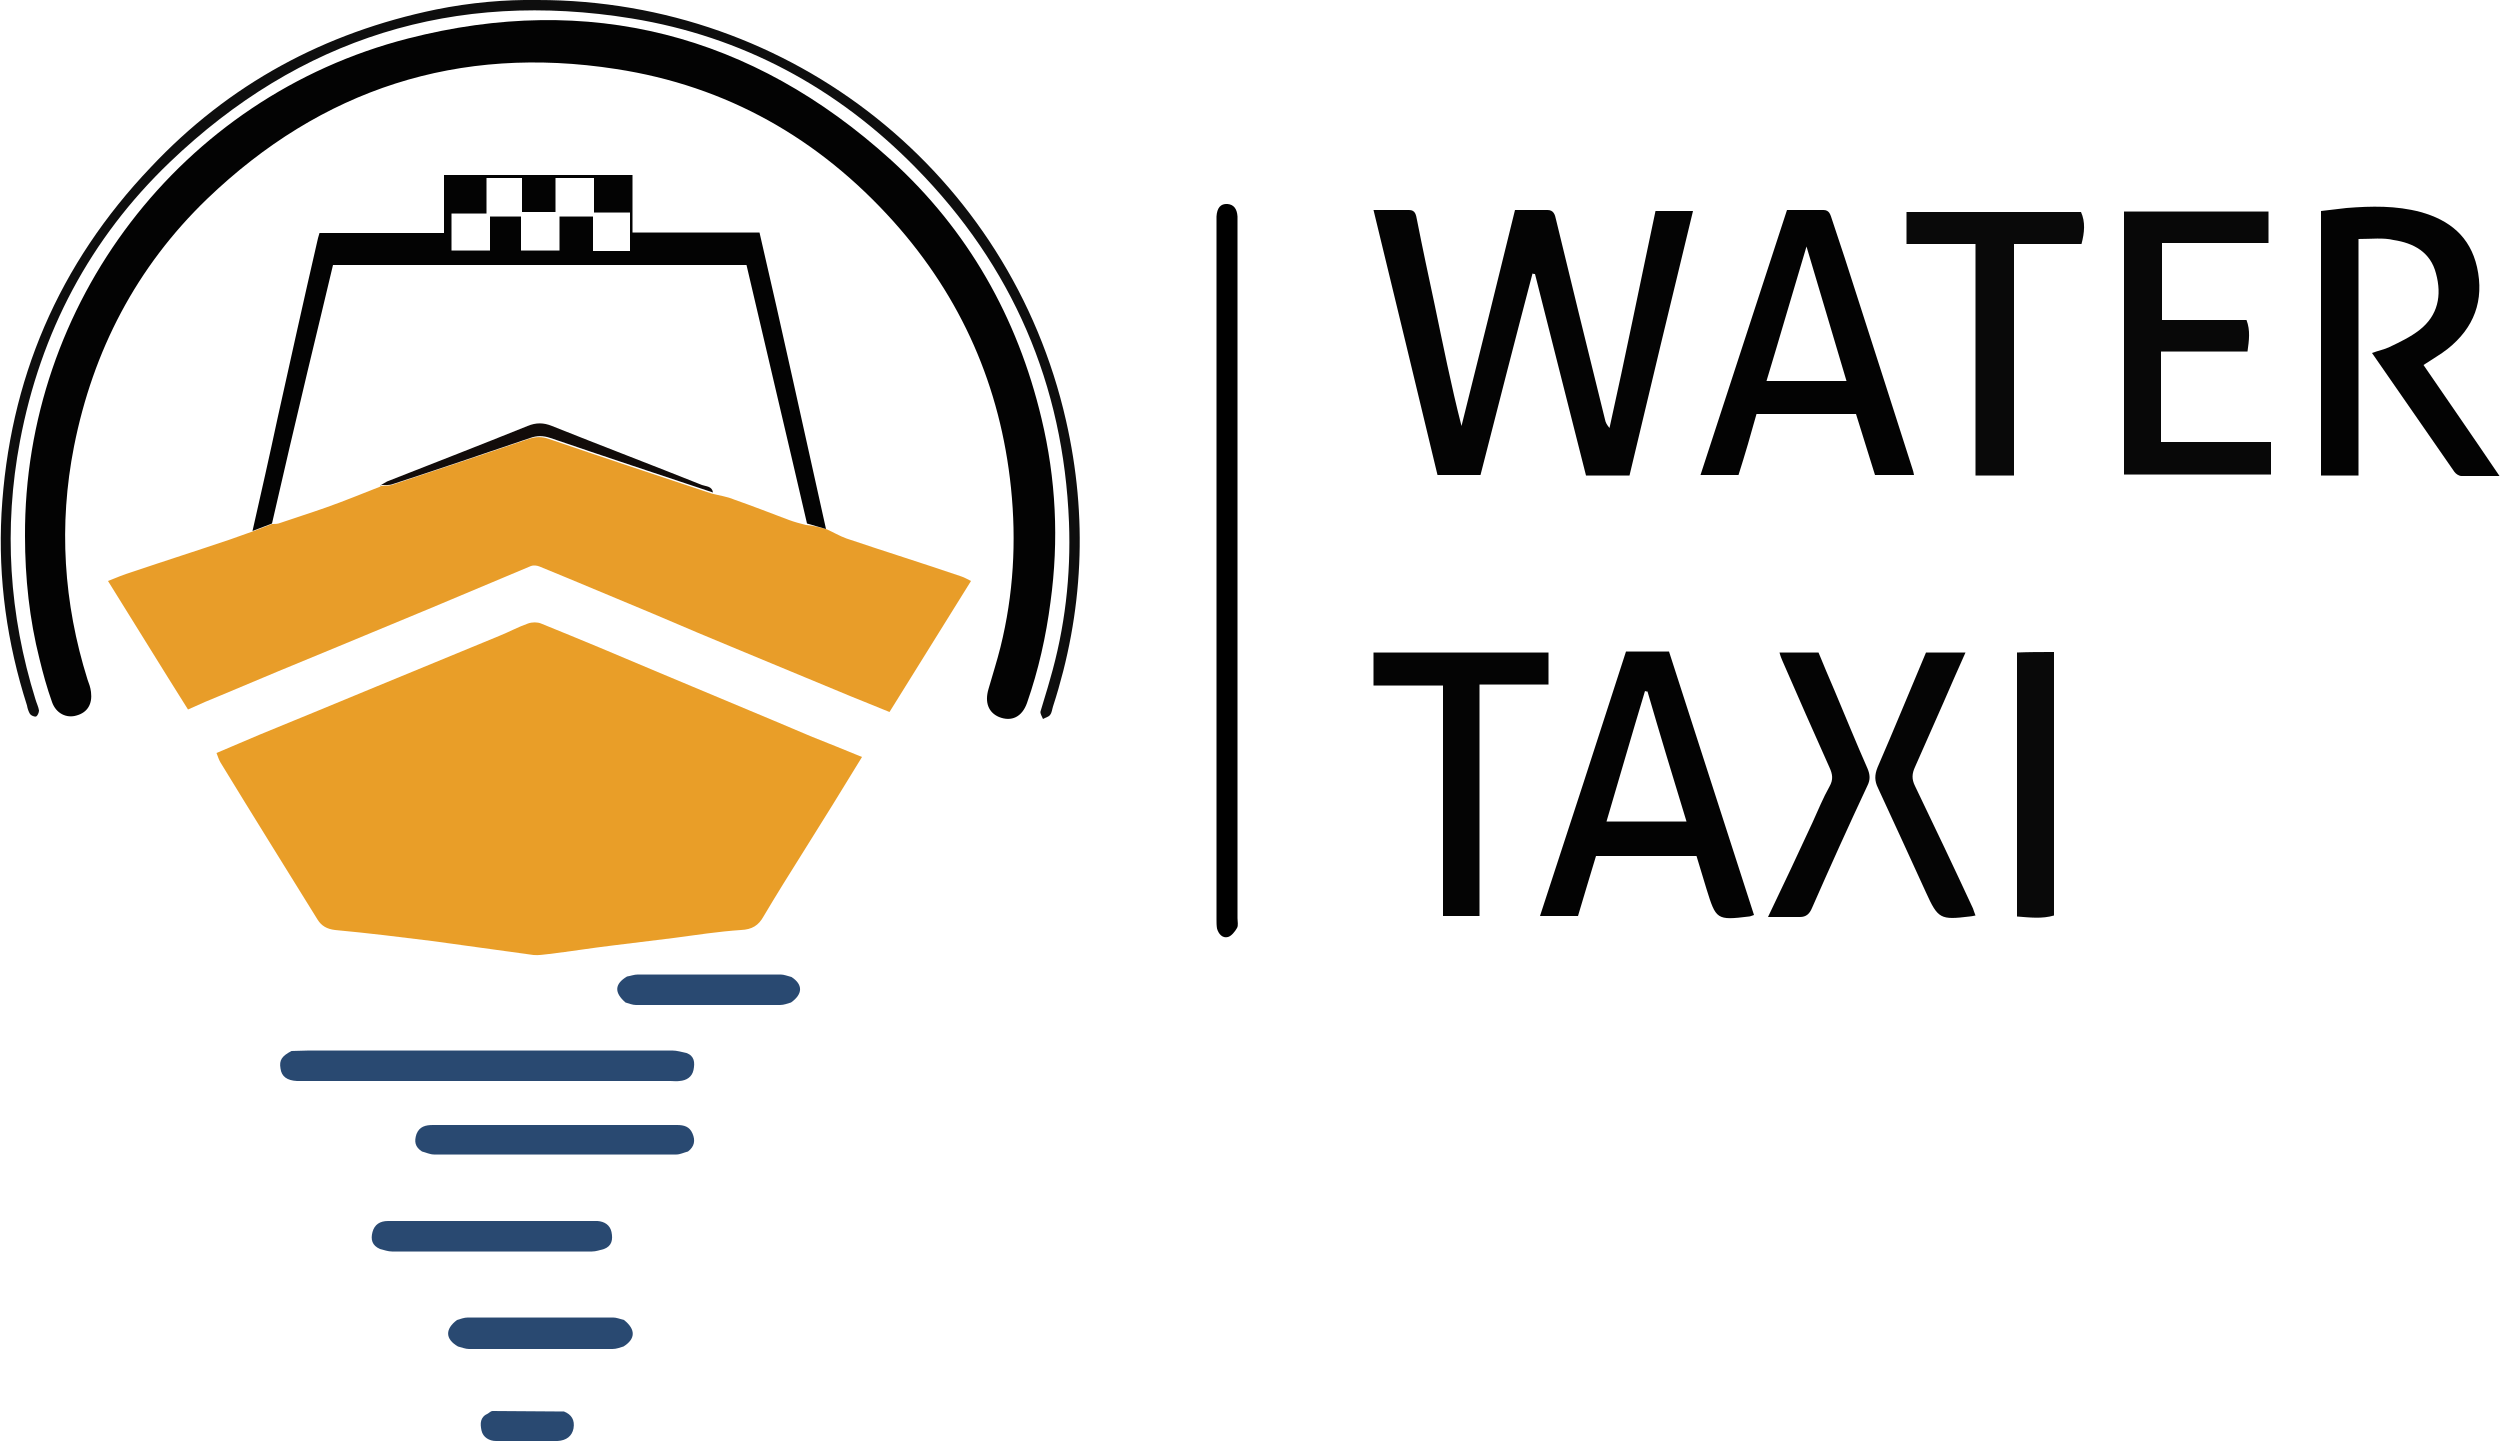 <?xml version="1.0" encoding="utf-8"?>
<!-- Generator: Adobe Illustrator 26.0.1, SVG Export Plug-In . SVG Version: 6.00 Build 0)  -->
<svg version="1.1" id="Layer_1" xmlns="http://www.w3.org/2000/svg" xmlns:xlink="http://www.w3.org/1999/xlink" x="0px" y="0px"
	 viewBox="0 0 500 288.2" style="enable-background:new 0 0 500 288.2;" xml:space="preserve">
<style type="text/css">
	.st0{fill:#E99E28;}
	.st1{fill:#E89D29;}
	.st2{fill:#030303;}
	.st3{fill:#040404;}
	.st4{fill:#0E0E0E;}
	.st5{fill:#080808;}
	.st6{fill:#090909;}
	.st7{fill:#050505;}
	.st8{fill:#294971;}
	.st9{fill:#120C0A;}
</style>
<g>
	<path class="st0" d="M172.4,151.4c-3.9,6.4-7.8,12.7-11.7,18.9c-2.7,4.3-5.4,8.6-8,13c-1,1.8-2.3,2.6-4.5,2.7
		c-4.5,0.3-9,1-13.5,1.6c-4.1,0.5-8.1,1-12.2,1.5c-4.2,0.5-8.5,1.2-12.7,1.7c-1,0.1-2.1,0.3-3.1,0.2c-6.8-0.9-13.5-1.9-20.3-2.8
		c-6.4-0.8-12.9-1.6-19.4-2.2c-1.6-0.2-2.7-0.8-3.5-2.1c-6.5-10.5-13-20.9-19.4-31.4c-0.3-0.5-0.5-1.1-0.8-1.9
		c2.9-1.2,5.8-2.5,8.7-3.7c7.8-3.2,15.6-6.4,23.3-9.6c8.2-3.4,16.3-6.7,24.5-10.1c2-0.8,3.8-1.8,5.8-2.5c0.8-0.3,1.9-0.3,2.6,0
		c7.9,3.2,15.8,6.5,23.8,9.9c10.2,4.3,20.4,8.5,30.5,12.8C165.8,148.7,169,150,172.4,151.4z"/>
	<path class="st1" d="M165.2,105.8c1.4,0.6,2.7,1.4,4.1,1.9c7.7,2.6,15.4,5,23,7.6c0.6,0.2,1.1,0.5,1.9,0.9
		c-5.5,8.8-10.8,17.4-16.3,26.2c-3.6-1.5-7-2.8-10.3-4.2c-6.3-2.6-12.5-5.2-18.8-7.8c-6.1-2.5-12.2-5.1-18.3-7.7
		c-7.5-3.1-15-6.3-22.6-9.4c-0.5-0.2-1.2-0.3-1.7-0.1c-6.7,2.8-13.3,5.6-20,8.4c-6.3,2.6-12.5,5.2-18.8,7.8
		c-7.8,3.2-15.5,6.4-23.3,9.7c-2,0.8-4.1,1.7-6.5,2.8c-5.3-8.4-10.5-16.9-16-25.7c1.7-0.7,3.2-1.3,4.8-1.8
		c6.5-2.2,13.1-4.3,19.6-6.5c1.5-0.5,3-1.1,4.5-1.6c1.3-0.5,2.6-1,3.9-1.5c0.4,0,0.9,0,1.3-0.1c3.2-1.1,6.4-2.1,9.5-3.2
		c3.7-1.3,7.3-2.8,10.9-4.2l0-0.1l0.1,0l-0.1,0c0.8-0.1,1.6,0,2.2-0.2c9.1-3,18.3-6.1,27.4-9.2c1.5-0.5,2.7-0.5,4.1,0
		c10.8,3.7,21.7,7.3,32.5,10.9c1.5,0.4,3.1,0.6,4.5,1.2c3.7,1.3,7.3,2.7,11,4.1c1.1,0.4,2.2,0.7,3.4,1
		C162.7,105.1,164,105.5,165.2,105.8z"/>
	<path class="st2" d="M5,107.2C4.8,60.9,36,19.4,81.6,7.7c36.2-9.3,68.8-0.9,96.6,24.3c15.4,14,25.3,31.5,30.1,51.7
		c2.9,12.1,3.5,24.3,1.8,36.7c-0.9,6.9-2.4,13.6-4.7,20.2c-1,2.8-3.1,3.8-5.6,2.8c-2.1-0.9-2.9-2.9-2.1-5.6c0.8-2.8,1.7-5.6,2.4-8.4
		c2.6-10.5,3.2-21.1,2.1-31.8c-2.1-20.3-9.9-38.1-23.5-53.3c-14.9-16.6-33.3-27.1-55.5-30.5c-31.5-4.9-58.9,4-81.8,26
		C27.3,53.4,18.6,70.1,14.8,89.3c-3.1,15.7-2.1,31.3,2.7,46.6c0.3,0.8,0.6,1.6,0.7,2.5c0.3,2.4-0.7,4.1-2.9,4.7
		c-2,0.6-4.1-0.4-4.9-2.7c-1-2.8-1.8-5.7-2.5-8.6C5.9,123.9,5,115.6,5,107.2z"/>
	<path class="st3" d="M331.1,42.2c2.4,0,4.9,0,7.5,0c-4.3,17.7-8.5,35.2-12.7,52.9c-3,0-5.8,0-8.7,0c-3.4-13.5-6.8-26.9-10.2-40.3
		c-0.2,0-0.3,0-0.5-0.1C303,68,299.6,81.3,296.1,95c-2.7,0-5.5,0-8.6,0c-4.2-17.4-8.4-35-12.8-53c2.6,0,4.8,0,7.1,0
		c1.3,0,1.4,1,1.6,2c1.1,5.6,2.3,11.2,3.5,16.8c1.7,8.1,3.3,16.2,5.4,24.4c3.6-14.3,7.1-28.6,10.7-43.2c2.3,0,4.4,0,6.5,0
		c1.2,0,1.5,0.9,1.7,1.9c1.5,6.3,3.1,12.6,4.6,18.9c1.7,7,3.5,14.1,5.2,21.1c0.1,0.6,0.4,1.1,0.9,1.7
		C325.1,71.2,328,56.8,331.1,42.2z"/>
	<path class="st2" d="M165.2,105.8c-1.3-0.4-2.5-0.7-3.8-1.1c-4-17.3-8.1-34.5-12.1-51.7c-27.7,0-55.2,0-82.7,0
		c-1.7,7.2-3.4,14.2-5.1,21.3c-2.4,10.1-4.8,20.3-7.1,30.4c-1.3,0.5-2.6,1-3.9,1.5c1.7-7.5,3.4-15,5-22.5
		c2.6-11.7,5.2-23.5,7.9-35.2c0.1-0.6,0.3-1.2,0.5-1.9c8.2,0,16.5,0,24.9,0c0-3.9,0-7.7,0-11.6c12.6,0,25,0,37.7,0
		c0,3.8,0,7.5,0,11.5c8.5,0,16.9,0,25.4,0C156.5,66.3,160.8,86.1,165.2,105.8z M97.3,42.7c-2.6,0-4.8,0-7,0c0,2.6,0,5.1,0,7.4
		c2.6,0,5.1,0,7.7,0c0-2.4,0-4.7,0-6.8c2.1,0,4.1,0,6.2,0c0,2.4,0,4.7,0,6.8c2.6,0,5.1,0,7.7,0c0-2.4,0-4.7,0-6.8c2.3,0,4.4,0,6.7,0
		c0,2.4,0,4.7,0,6.9c2.6,0,5.1,0,7.4,0c0-2.6,0-5.1,0-7.7c-2.4,0-4.7,0-7.2,0c0-2.5,0-4.7,0-6.9c-2.6,0-5.1,0-7.7,0
		c0,2.4,0,4.7,0,6.8c-2.3,0-4.4,0-6.7,0c0-2.4,0-4.7,0-6.8c-2.5,0-4.7,0-7.1,0C97.3,37.9,97.3,40.1,97.3,42.7z"/>
	<path class="st4" d="M107.5,0c50.9,0,94.5,34.8,105.7,84.1c4.4,19.3,3.5,38.4-2.6,57.2c-0.2,0.6-0.2,1.2-0.6,1.7
		c-0.3,0.4-0.9,0.5-1.4,0.8c-0.2-0.5-0.6-1.1-0.5-1.5c0.6-2.1,1.3-4.2,1.9-6.4c3-10.3,4.2-20.8,3.8-31.4
		c-1.1-27.6-11.3-51.3-30.7-71c-15.7-16-34.7-26.2-56.7-29.8C90.9-2.1,59.9,7.6,34,32.4C18,47.7,8.1,66.5,4,88.2
		c-3.3,17.4-2.2,34.7,3.1,51.7c0.2,0.7,0.6,1.5,0.7,2.2c0,0.4-0.3,1.1-0.6,1.2c-0.3,0.1-1-0.2-1.2-0.5c-0.3-0.5-0.5-1.1-0.6-1.7
		c-4-12.5-5.8-25.3-5.1-38.4c1.5-26.7,11.4-49.9,29.9-69.3C45.8,16.8,64.9,6.5,87.2,1.9C94.1,0.5,101-0.1,107.5,0z"/>
	<path class="st2" d="M471.7,47.8c0,16,0,31.5,0,47.3c-2.5,0-4.9,0-7.5,0c0-17.6,0-35.1,0-52.9c1.6-0.2,3.4-0.4,5.1-0.6
		c5-0.4,9.9-0.5,14.8,0.8c5.8,1.6,9.9,4.9,11.3,11c1.5,6.7-0.6,12.2-5.9,16.4c-1.4,1.1-3,2-4.8,3.2c5,7.3,10,14.5,15.2,22.2
		c-2.8,0-5.2,0-7.6,0c-0.5,0-1.1-0.4-1.4-0.8c-5.5-7.9-10.9-15.7-16.5-23.8c1.3-0.5,2.5-0.7,3.5-1.2c2.1-1,4.2-2,6-3.4
		c3.7-2.9,4.5-6.9,3.3-11.3c-1.1-4.3-4.5-6.1-8.5-6.7C476.7,47.5,474.3,47.8,471.7,47.8z"/>
	<path class="st2" d="M350.8,183c-0.6,0.2-0.8,0.3-1,0.3c-6.5,0.8-6.6,0.6-8.5-5.5c-0.7-2.2-1.3-4.4-2-6.6c-6.7,0-13.4,0-20.1,0
		c-1.2,4-2.4,7.9-3.6,12c-2.4,0-4.8,0-7.6,0c5.8-17.7,11.5-35.2,17.2-52.9c2.9,0,5.7,0,8.6,0C339.5,147.9,345.1,165.4,350.8,183z
		 M329.5,138.3c-0.2,0-0.3,0-0.5-0.1c-2.6,8.6-5.1,17.3-7.7,26.1c5.4,0,10.6,0,16,0C334.6,155.5,332,146.9,329.5,138.3z"/>
	<path class="st2" d="M347.7,95c-2.5,0-4.9,0-7.6,0c5.8-17.8,11.5-35.2,17.3-53c2.4,0,4.9,0,7.3,0c1.2,0,1.4,1,1.7,1.9
		c1.7,5.1,3.4,10.2,5,15.3c3.7,11.5,7.4,23,11.1,34.6c0.1,0.3,0.2,0.6,0.3,1.2c-2.7,0-5.2,0-7.8,0c-1.3-4.1-2.5-8.1-3.8-12.2
		c-6.7,0-13.2,0-19.9,0C350.2,86.8,349,90.9,347.7,95z M361.3,49.3c-2.8,9.3-5.3,18-8,26.9c5.4,0,10.6,0,16,0
		C366.7,67.4,364.1,58.7,361.3,49.3z"/>
	<path class="st5" d="M432.2,70.3c0,6.2,0,12,0,18.1c7.3,0,14.5,0,22,0c0,2.3,0,4.4,0,6.5c-9.8,0-19.6,0-29.4,0c0-17.5,0-35,0-52.6
		c9.6,0,19.2,0,28.9,0c0,2,0,4.1,0,6.3c-7,0-14.1,0-21.3,0c0,5.2,0,10.2,0,15.4c5.6,0,11.2,0,16.9,0c0.8,2.1,0.5,4.1,0.2,6.3
		C443.7,70.3,438,70.3,432.2,70.3z"/>
	<path d="M247.5,114.2c0,23.1,0,46.3,0,69.4c0,0.7,0.2,1.5-0.1,2c-0.4,0.7-1.1,1.6-1.8,1.8c-1.1,0.3-1.9-0.6-2.2-1.7
		c-0.1-0.6-0.1-1.2-0.1-1.8c0-46.6,0-93.2,0-139.8c0-0.3,0-0.5,0-0.8c0.1-1.7,0.8-2.6,2.2-2.5c1.2,0.1,1.9,0.9,2,2.5
		c0,0.5,0,1,0,1.5C247.5,68,247.5,91.1,247.5,114.2z"/>
	<path class="st6" d="M402.8,95.1c-2.8,0-5.1,0-7.7,0c0-15.5,0-30.8,0-46.3c-4.7,0-9.2,0-13.8,0c0-2.3,0-4.3,0-6.4
		c11.7,0,23.2,0,34.9,0c0.9,2,0.7,4.1,0.1,6.4c-4.4,0-8.8,0-13.5,0C402.8,64.2,402.8,79.5,402.8,95.1z"/>
	<path class="st3" d="M295.9,136.9c0,15.6,0,30.8,0,46.3c-2.5,0-4.8,0-7.3,0c0-15.3,0-30.6,0-46.1c-4.6,0-9.1,0-13.9,0
		c0-2.4,0-4.4,0-6.6c11.7,0,23.2,0,35,0c0,2.1,0,4.2,0,6.4C305.1,136.9,300.7,136.9,295.9,136.9z"/>
	<path class="st7" d="M395.1,183.1c-0.6,0.1-0.9,0.2-1.2,0.2c-5.8,0.7-6.3,0.5-8.7-4.8c-3.2-7-6.4-14-9.6-20.9
		c-0.7-1.4-0.7-2.6-0.1-4.1c3.3-7.6,6.4-15.2,9.7-23c2.6,0,5.1,0,7.9,0c-1.5,3.4-3,6.7-4.4,10c-1.9,4.3-3.8,8.6-5.7,12.9
		c-0.6,1.3-0.7,2.4,0,3.8c3.9,8.1,7.8,16.3,11.6,24.5C394.7,182.1,394.9,182.5,395.1,183.1z"/>
	<path class="st3" d="M353.6,183.4c3.2-6.7,6.1-12.8,8.9-18.9c1.1-2.4,2.1-4.9,3.4-7.2c0.8-1.4,0.6-2.5,0-3.8
		c-3.2-7.1-6.3-14.2-9.4-21.3c-0.2-0.5-0.4-0.9-0.6-1.7c2.7,0,5.1,0,7.8,0c1,2.5,2.1,5,3.2,7.6c2.2,5.2,4.3,10.4,6.6,15.6
		c0.5,1.2,0.6,2.2,0,3.4c-3.8,8.1-7.5,16.3-11.1,24.5c-0.5,1.2-1.2,1.8-2.4,1.8C358,183.4,356.1,183.4,353.6,183.4z"/>
	<path class="st6" d="M410.8,130.4c0,17.6,0,35,0,52.7c-2.4,0.7-4.8,0.4-7.4,0.2c0-17.6,0-35.1,0-52.8
		C405.8,130.4,408.2,130.4,410.8,130.4z"/>
	<path class="st8" d="M138.7,214c-0.3,1.4-1.4,2.1-2.8,2.2c-0.6,0.1-1.2,0-1.8,0H60.4c-0.3,0-0.7,0-1,0c-2-0.1-3.1-0.9-3.3-2.5
		c-0.3-1.7,0.3-2.5,2.2-3.5c1.2,0,2.4-0.1,3.6-0.1c24.2,0,48.3,0,72.5,0c1,0,1.9,0.3,2.9,0.5C138.9,211.2,139,212.5,138.7,214z"/>
	<path class="st8" d="M137.6,230.3c-0.8,0.2-1.6,0.6-2.3,0.6c-16.2,0-32.3,0-48.5,0c-0.8,0-1.6-0.4-2.4-0.6c-1.4-0.9-1.6-2-1.1-3.5
		c0.6-1.5,1.8-1.8,3.3-1.8c14.5,0,28.9,0,43.4,0c1.8,0,3.6,0,5.4,0c1.4,0,2.5,0.3,3.1,1.7C139.1,228.1,138.9,229.3,137.6,230.3z"/>
	<path class="st8" d="M120.8,249.8c-0.8,0.2-1.6,0.5-2.4,0.5c-13.3,0-26.6,0-40,0c-0.8,0-1.6-0.3-2.4-0.5c-1.6-0.7-1.9-1.9-1.5-3.4
		c0.4-1.5,1.5-2.2,3.1-2.2h40.1c0.6,0,1.2,0,1.8,0c1.4,0.1,2.5,0.8,2.8,2.2C122.6,247.9,122.4,249.2,120.8,249.8z"/>
	<path class="st8" d="M124.7,269.3c-0.7,0.2-1.4,0.5-2.2,0.5c-9.6,0-19.2,0-28.7,0c-0.7,0-1.4-0.3-2.2-0.5c-2.6-1.5-2.6-3.5-0.2-5.3
		c0.7-0.2,1.4-0.5,2.2-0.5c9.7,0,19.4,0,29,0c0.7,0,1.4,0.3,2.2,0.5C127.2,265.9,127.1,267.8,124.7,269.3z"/>
	<path class="st8" d="M158.2,200.5c-0.7,0.2-1.4,0.5-2.2,0.5c-9.6,0-19.2,0-28.8,0c-0.7,0-1.4-0.3-2.1-0.5c-2.3-2-2.2-3.7,0.3-5.2
		c0.7-0.1,1.4-0.4,2.2-0.4c9.5,0,19,0,28.5,0c0.7,0,1.4,0.3,2.2,0.5C160.6,196.9,160.6,198.8,158.2,200.5z"/>
	<path class="st8" d="M114.7,285.7c-0.3,1.5-1.4,2.4-3.2,2.5c-4.1,0.1-8.2,0.1-12.3,0c-1.3,0-2.6-0.7-2.9-2.1
		c-0.3-1.4-0.3-2.7,1.3-3.4c0.3-0.2,0.6-0.5,0.9-0.5c4.8,0,9.5,0.1,14.3,0.1C114.3,282.9,115,284,114.7,285.7z"/>
	<path class="st9" d="M76.2,97c0.4-0.2,0.8-0.5,1.2-0.7c9.4-3.7,18.7-7.3,28.1-11.1c1.7-0.7,3.2-0.7,4.9,0c10,4,20,7.8,30,11.8
		c0.8,0.3,2,0.2,2.2,1.5c-10.8-3.6-21.7-7.2-32.5-10.9c-1.5-0.5-2.7-0.5-4.1,0c-9.1,3.1-18.2,6.2-27.4,9.2C77.8,97.1,77,97,76.2,97z
		"/>
	<polygon class="st9" points="76.1,97.2 76.3,97 76.1,97.1 	"/>
</g>
</svg>
